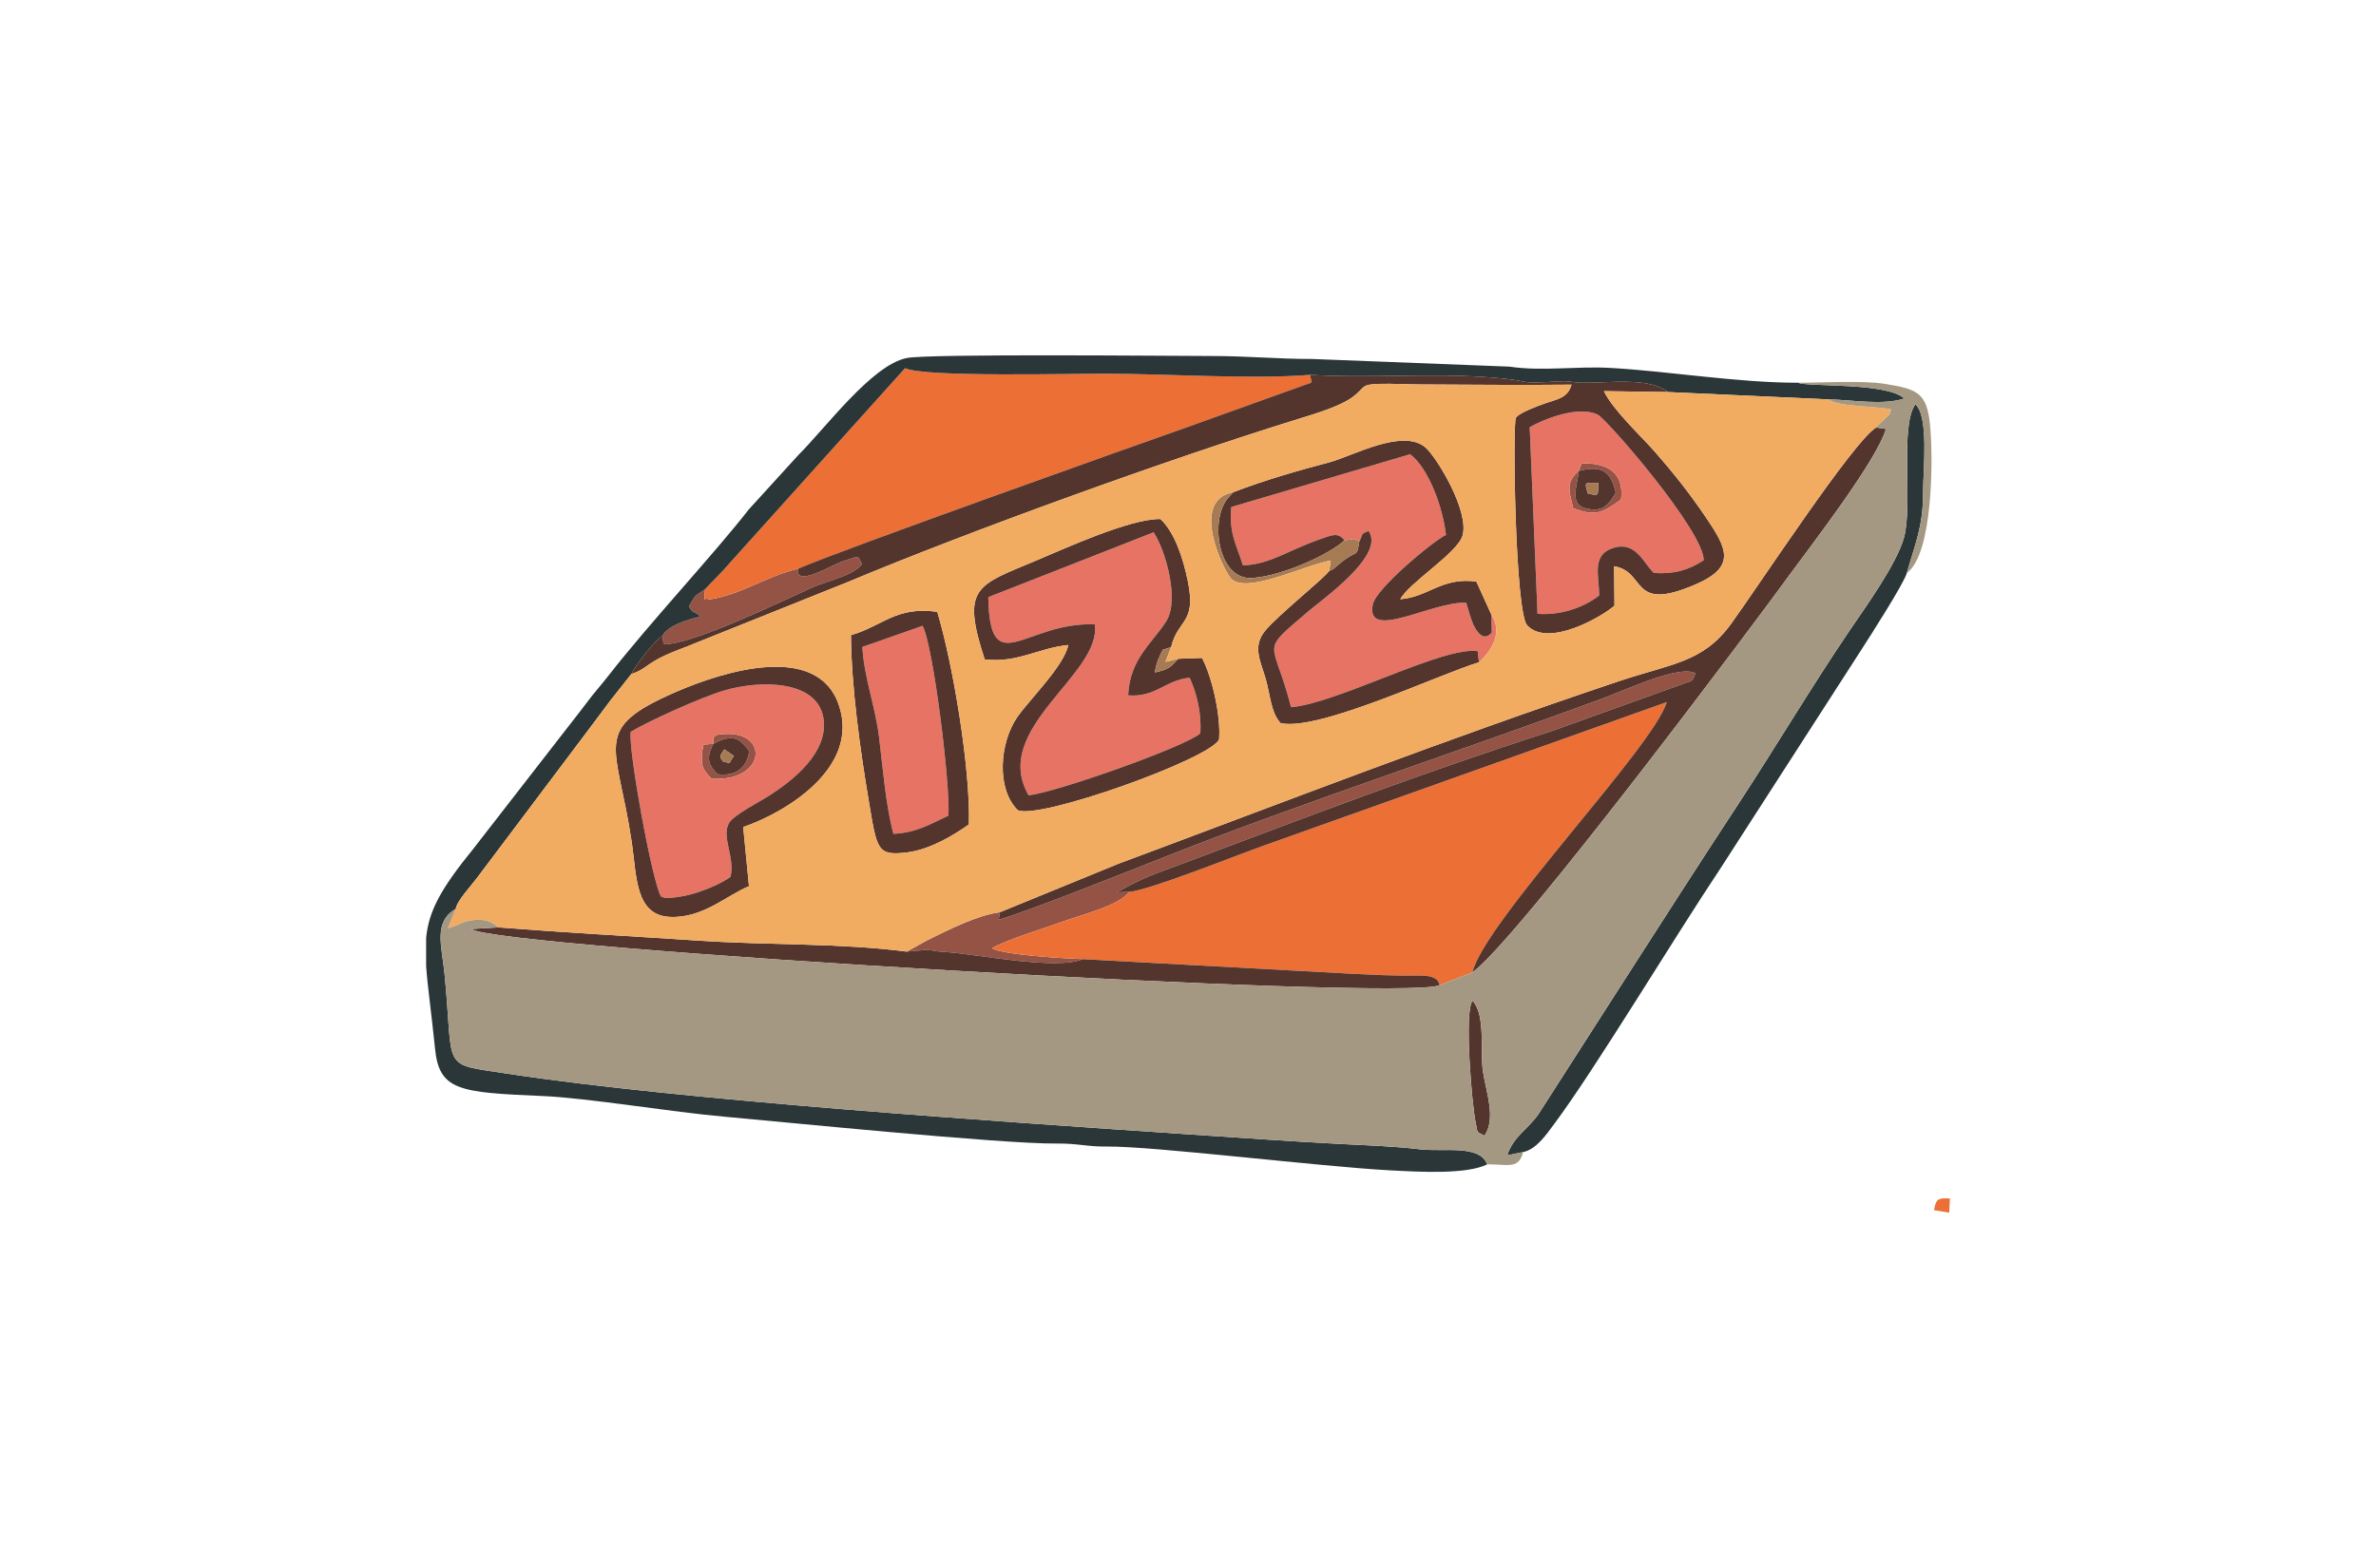 <?xml version="1.0" encoding="UTF-8"?>
<!DOCTYPE svg PUBLIC "-//W3C//DTD SVG 1.1//EN" "http://www.w3.org/Graphics/SVG/1.1/DTD/svg11.dtd">
<!-- Creator: CorelDRAW 2017 -->
<svg xmlns="http://www.w3.org/2000/svg" xml:space="preserve" width="46.567mm" height="30.734mm" version="1.1" style="shape-rendering:geometricPrecision; text-rendering:geometricPrecision; image-rendering:optimizeQuality; fill-rule:evenodd; clip-rule:evenodd"
viewBox="0 0 4656.66 3073.38"
 xmlns:xlink="http://www.w3.org/1999/xlink">
 <defs>
  <style type="text/css">
   <![CDATA[
    .fil0 {fill:none}
    .fil4 {fill:#2A3637}
    .fil5 {fill:#53352D}
    .fil1 {fill:#945345}
    .fil8 {fill:#A49883}
    .fil6 {fill:#A67B54}
    .fil2 {fill:#E77364}
    .fil3 {fill:#EC6F35}
    .fil7 {fill:#F1AC62}
   ]]>
  </style>
 </defs>
 <g id="Capa_x0020_1">
  <rect class="fil0" y="-0" width="4656.66" height="3073.39"/>
  <rect class="fil0" y="-0" width="4656.66" height="3073.39"/>
  <g id="_2888817387776">
   <path class="fil1" d="M1959.54 1788.09c-43.88,5.43 -101.53,34.8 -142.05,54.74l-40.43 22.38c82.68,-7.06 17.14,-2.78 78,0.95 53.95,3.29 216.88,36.3 266.95,13.79 -34.17,-1.21 -156.83,-8.15 -177.78,-21.4 31.09,-17.66 97.61,-37.16 135.2,-50.97 37.02,-13.59 114.14,-32.24 133.82,-59.49l-24.05 0.96c53.53,-30.39 69.95,-34.28 134.12,-58.38 251.52,-94.49 459.11,-174.52 720.29,-258.52l252.72 -90.98c22.33,-8.58 19.45,-3.04 26.49,-21.36 -29.8,-17.5 -138.76,33.07 -175.53,46.74 -270.66,100.68 -597.29,207.33 -855.59,309.57 -63.16,24.99 -283.37,112.89 -334.35,126.46l2.19 -14.49z"/>
   <path class="fil1" d="M1563.75 1114.93c-64.14,15.08 -111.1,51.07 -175.1,60.26 -8.6,-8.06 -9.05,14.13 -6.84,-20.36 -23.15,15.81 -17.77,10.39 -31.66,33.47 10.09,17.6 8.19,6.14 22.26,20.27 -26.89,6.35 -64.17,17.76 -74.37,38.14l2.65 16.01c56.1,1.36 229.97,-83.93 295.22,-112.83 24.77,-10.97 78.53,-22.18 93.44,-44.37 -9.29,-15.72 -1.38,-17.18 -32.72,-7.06 -29.32,9.47 -97.15,53.94 -92.88,16.47z"/>
   <path class="fil1" d="M1397.69 1458.09c37.79,-20.21 52.1,-12.02 70.72,14.4 -4.81,31.53 -24.97,49.9 -62.28,44.98 -17.13,-18.06 -22.95,-29.89 -8.44,-59.38zm0 0l-19.36 1.36c-6.14,38.36 -3.87,46.29 16.15,66.97 113.17,6.38 114.43,-105.22 8.58,-85.62 -7.65,8.47 -3.21,2.72 -5.37,17.29z"/>
   <path class="fil1" d="M3094.15 923.09c45.15,-11.7 63.06,0.72 72.5,42.62 -12.21,19.92 -22.23,40.09 -59.3,30.65 -32.67,-8.33 -15.53,-45.47 -13.2,-73.27zm0 0c-26.59,22.8 -18.51,39.93 -10.91,72.89 44.55,17.49 58.45,8.45 93.85,-16.92 6.24,-52.48 -25.89,-71.82 -77.08,-70.92l-5.86 14.95z"/>
   <path class="fil2" d="M2635.13 1059.16l18.16 -2.76c7.86,3.53 2.09,-2.63 10.61,5.71 10.05,-21.18 1.46,-12.85 18.21,-21.54 33.73,47.01 -90,133.76 -117.4,157.21 -99.01,84.71 -69.34,51.36 -34.4,188.43 91.52,-7.83 297.91,-119.9 365.73,-109.89l2.55 21.9c26.35,-23.72 46.99,-60.19 24.24,-93.65l0.9 34.92c-0.11,0.04 -16.33,25.16 -35.46,-13.75 -5.18,-10.55 -11.21,-32.62 -14.63,-44.19 -64.98,-3.98 -198.55,77.39 -183.05,2.94 6.63,-31.82 120.39,-125.69 143.34,-135.95 -6.37,-56.47 -35.42,-132.41 -70.25,-158.17l-350.43 103.39c-4.9,52.76 10.38,74.13 22.59,114.22 39.64,-0.55 73.17,-18.74 105.3,-32.71 15.08,-6.57 28.74,-12.23 46.01,-18.38 24.49,-8.74 35.5,-13.74 47.98,2.27z"/>
   <path class="fil2" d="M1936.91 1170.46c3.03,167.64 73.29,47.29 208.81,53.41 13.65,98.53 -205.32,204.18 -129.77,335.08 53.01,-5.65 305.11,-94.49 336.48,-121.41 2.78,-39.81 -6.98,-79 -20.92,-109.12 -47.93,4.75 -66.57,38.92 -120.5,34.49 3.38,-73.01 48.66,-102.82 75.32,-146.38 25.28,-41.28 -1.77,-137.88 -25.44,-173.13l-323.98 127.06z"/>
   <path class="fil2" d="M1397.69 1458.09c2.16,-14.57 -2.28,-8.82 5.37,-17.29 105.85,-19.6 104.59,92 -8.58,85.62 -20.02,-20.68 -22.29,-28.61 -16.15,-66.97l19.36 -1.36zm-161.59 -23.42c-4.94,35.92 42.08,293.27 59.26,322.35l8.05 3.07c1.91,0.34 31.64,-0.12 64.55,-11.16 23.97,-8.05 48.81,-19.32 63.79,-30.26 9.35,-39.43 -19.24,-79.25 -2.38,-106.31 9.59,-15.4 59.06,-40.52 80,-54.06 38.8,-25.07 117.47,-82.5 104.04,-153.05 -13.57,-71.31 -120.52,-72.98 -192.81,-52.22 -45.05,12.94 -154.36,62.41 -184.5,81.64z"/>
   <path class="fil2" d="M3094.15 923.09l5.86 -14.95c51.19,-0.9 83.32,18.44 77.08,70.92 -35.4,25.37 -49.3,34.41 -93.85,16.92 -7.6,-32.96 -15.68,-50.09 10.91,-72.89zm-96.14 -85.79l15.36 365.86c47.18,3.47 91.49,-13.24 120.76,-35.93 0.09,-39.08 -16.11,-80.15 29.06,-93.66 43,-12.85 58.17,30.61 78.25,49.57 41.76,2.44 68.61,-6.27 97.63,-24.94 0,-58.02 -189.98,-276.43 -207.22,-285.15 -38.33,-19.38 -107.74,9.24 -133.84,24.25z"/>
   <path class="fil2" d="M1690.07 1268.08c3.71,61.78 25.36,115.63 32.97,178.15 7.34,60.25 12.87,131.64 27.9,188.16 45.65,-2.1 71.93,-19.2 107.81,-35.58 4.38,-56.38 -29.42,-333.06 -50.6,-372.16l-118.08 41.43z"/>
   <path class="fil3" d="M2213.25 1748.09c-19.68,27.25 -96.8,45.9 -133.82,59.49 -37.59,13.81 -104.11,33.31 -135.2,50.97 20.95,13.25 143.61,20.19 177.78,21.4l536.76 29.18c31.25,1.64 62.18,2.81 93.48,3.11 31.84,0.31 65.16,-4.49 69.22,18.88l64.3 -25.19c23.19,-98.72 354.85,-441.61 380.79,-529.73l-789.78 281.27c-50.33,17.79 -226.04,88.24 -263.53,90.62z"/>
   <path class="fil3" d="M1381.81 1154.83c-2.21,34.49 -1.76,12.3 6.84,20.36 64,-9.19 110.96,-45.18 175.1,-60.26 73.68,-32.84 647.29,-237.01 762.69,-277.59l223.19 -80.11c27.4,-10.83 21.48,-2.32 17.83,-22.5 -114.02,9.06 -276.84,-1.89 -398.07,-2.29 -70.06,-0.23 -358.94,7.26 -395.53,-10.81l-342.24 380.32c-14.46,17.39 -35.04,36.93 -49.81,52.88z"/>
   <path class="fil3" d="M3820.23 2376.93l1.28 -27.89c-22.68,-0.86 -27.1,-0.18 -31.11,23l29.83 4.89z"/>
   <path class="fil4" d="M2914.88 2282.18c-15.76,-39.55 -84.75,-23.67 -133.03,-29.52 -49.33,-5.96 -101.8,-7.62 -151.96,-10.25 -101.68,-5.33 -201.77,-12.34 -303.29,-19.2 -357.92,-24.18 -992.68,-66.73 -1331.88,-118.69 -133.73,-20.49 -104.51,-3.4 -123.59,-196.85 -5.22,-52.98 -22.32,-100.72 22.05,-126.16 2.37,-15.84 29.4,-44.4 40.45,-59.15l217.58 -289.13c17.76,-23.74 27.08,-36.26 44.9,-59.98l41.08 -51.95c10.31,-20.02 46.37,-66.61 60.85,-74.59 10.2,-20.38 47.48,-31.79 74.37,-38.14 -14.07,-14.13 -12.17,-2.67 -22.26,-20.27 13.89,-23.08 8.51,-17.66 31.66,-33.47 14.77,-15.95 35.35,-35.49 49.81,-52.88l342.24 -380.32c36.59,18.07 325.47,10.58 395.53,10.81 121.23,0.4 284.05,11.35 398.07,2.29 118.6,7.26 237.23,-4.21 357.66,5.33 87.09,6.91 38.74,12.85 129.88,7.52 22.43,-1.3 24.76,2.17 46.61,2.54 51.91,0.88 129.83,-11.68 167.4,18.34l313.99 14.28c48.96,1.04 105.48,12.11 149.21,-1.57 -33.91,-32.08 -190.42,-22.43 -208.3,-30.99 -120.58,0 -254.25,-22.91 -369.83,-29.15 -64.46,-3.48 -132.78,7.09 -195.67,-2.43l-387 -15.01c-69.09,0.08 -124.37,-5.83 -198.1,-5.83 -69.15,0 -551.72,-4.82 -596.16,3.95 -68.14,13.47 -158.79,136.72 -212.17,189.82l-97.22 106.67c-67.47,86.82 -192.98,220.78 -274.67,325.38 -16.55,21.2 -28.35,33.69 -44.13,54.91 -15.39,20.68 -30.44,39.13 -45.74,59.12l-175.72 226.25c-63.35,77.95 -87.16,121.07 -92.36,174.61l0 55.3c2.81,40.42 10.31,90.5 17.39,161.33 8.24,82.44 46.82,86.16 209.8,93.14 92.1,3.95 251.51,31.38 361.12,40.9 88.37,7.67 540.89,53.47 646.89,52.26 42.48,-0.48 58.17,6.29 98.99,5.88 91.37,-0.88 414.35,39.06 553.54,46.58 59.67,3.22 151.18,8.47 192.01,-11.68z"/>
   <path class="fil4" d="M2985.08 2258.17c26,-5.38 45.29,-34.1 60.85,-54.96 80.82,-108.45 233.8,-363.11 326.03,-501.2l276.21 -428.69c16.21,-25.26 83.33,-129.56 89.01,-150.33 16.07,-57.09 31.87,-90.11 31.78,-157.1 -0.06,-43.23 12,-148.67 -14.99,-173.46 -31.16,42.03 -4.5,196.7 -22.45,261.49 -14.4,51.94 -75.47,136.19 -105.2,179.98 -75.83,111.73 -145.25,229.02 -220.87,344.27 -75.63,115.26 -148.73,229.24 -224.15,346.69l-166.19 259.15c-19.88,28.61 -49.9,44.59 -61.07,80.42l31.04 -6.26z"/>
   <path class="fil5" d="M2998.01 837.3c26.1,-15.01 95.51,-43.63 133.84,-24.25 17.24,8.72 207.22,227.13 207.22,285.15 -29.02,18.67 -55.87,27.38 -97.63,24.94 -20.08,-18.96 -35.25,-62.42 -78.25,-49.57 -45.17,13.51 -28.97,54.58 -29.06,93.66 -29.27,22.69 -73.58,39.4 -120.76,35.93l-15.36 -365.86zm-430.55 -102.57c3.65,20.18 9.57,11.67 -17.83,22.5l-223.19 80.11c-115.4,40.58 -689.01,244.75 -762.69,277.59 -4.27,37.47 63.56,-7 92.88,-16.47 31.34,-10.12 23.43,-8.66 32.72,7.06 -14.91,22.19 -68.67,33.4 -93.44,44.37 -65.25,28.9 -239.12,114.19 -295.22,112.83l-2.65 -16.01c-14.48,7.98 -50.54,54.57 -60.85,74.59 36.46,-12.37 24.82,-22.94 105.09,-52.49l320.22 -128.32c237.81,-99.69 632.99,-242.47 881.21,-318.98 34.32,-10.58 83.38,-25.2 107.8,-43.62 25.62,-19.31 14.03,-24.44 53.48,-25.47 24.02,-0.62 51.55,1.07 76.17,1.15 100.05,0.35 198.8,1.55 298.9,0.42 -7.92,26.96 -28.26,28.18 -53.79,37.31 -10.3,3.69 -50.12,17.95 -55.39,27.94 -6.47,12.28 -1.59,381 22.24,406.62 41.98,44.49 148.92,-18.59 171.09,-38.82l-0.74 -77.14c64.47,10.83 30.33,91.38 159.02,35.91 81.4,-35.08 62.74,-70.57 19,-134.47 -32.7,-47.79 -60.98,-83.15 -96.86,-124.4 -26.34,-30.27 -84.18,-83.87 -101.09,-120.25l125.47 1.77c-37.57,-30.02 -115.49,-17.46 -167.4,-18.34 -21.85,-0.37 -24.18,-3.84 -46.61,-2.54 -91.14,5.33 -42.79,-0.61 -129.88,-7.52 -120.43,-9.54 -239.06,1.93 -357.66,-5.33z"/>
   <path class="fil5" d="M1959.54 1788.09l-2.19 14.49c50.98,-13.57 271.19,-101.47 334.35,-126.46 258.3,-102.24 584.93,-208.89 855.59,-309.57 36.77,-13.67 145.73,-64.24 175.53,-46.74 -7.04,18.32 -4.16,12.78 -26.49,21.36l-252.72 90.98c-261.18,84 -468.77,164.03 -720.29,258.52 -64.17,24.1 -80.59,27.99 -134.12,58.38l24.05 -0.96c37.49,-2.38 213.2,-72.83 263.53,-90.62l789.78 -281.27c-25.94,88.12 -357.6,431.01 -380.79,529.73 88.95,-64.51 551.39,-682.41 621.63,-779.22 40.42,-55.7 170.34,-222.72 188.76,-285.97l-18.99 -2.76c-42.26,22.92 -233.95,315.23 -284.05,384.2 -55.81,76.83 -114.85,77.59 -223.78,114.17 -345.73,116.08 -642.26,231.8 -977.47,356.67l-232.33 95.07z"/>
   <path class="fil5" d="M2260.89 1043.4c23.67,35.25 50.72,131.85 25.44,173.13 -26.66,43.56 -71.94,73.37 -75.32,146.38 53.93,4.43 72.57,-29.74 120.5,-34.49 13.94,30.12 23.7,69.31 20.92,109.12 -31.37,26.92 -283.47,115.76 -336.48,121.41 -75.55,-130.9 143.42,-236.55 129.77,-335.08 -135.52,-6.12 -205.78,114.23 -208.81,-53.41l323.98 -127.06zm48.28 247.82c-14.49,15.77 -18.38,20.96 -45.82,26.86 3.08,-20.04 9.3,-32.05 15.57,-44.44l16.33 -5.17c13.3,-55.92 49.98,-45.09 32.8,-129.16 -9.66,-47.24 -26.48,-96.59 -53.78,-121.96 -59.37,-1.27 -192.29,59.91 -245.11,82.01 -115.63,48.39 -145.53,51.86 -99.26,193.16 65.05,7.4 104.02,-22.17 163.73,-28.25 -8,41.03 -78.2,109.16 -100.68,142.42 -33.53,49.62 -40.97,138.85 1.65,181.21 39.53,20.27 379,-100.83 394.65,-138.71 3.61,-47.15 -13.67,-121.68 -33.44,-159.59l-46.64 1.62z"/>
   <path class="fil5" d="M2821.47 1931.12c-4.06,-23.37 -37.38,-18.57 -69.22,-18.88 -31.3,-0.3 -62.23,-1.47 -93.48,-3.11l-536.76 -29.18c-50.07,22.51 -213,-10.5 -266.95,-13.79 -60.86,-3.73 4.68,-8.01 -78,-0.95 -131.09,-16.98 -266.2,-12.17 -405.9,-21.38 -130.75,-8.63 -264.33,-15.86 -394.46,-26.11l-53.45 3.2c46.85,37.31 1823.16,142.48 1898.22,110.2z"/>
   <path class="fil5" d="M1236.1 1434.67c30.14,-19.23 139.45,-68.7 184.5,-81.64 72.29,-20.76 179.24,-19.09 192.81,52.22 13.43,70.55 -65.24,127.98 -104.04,153.05 -20.94,13.54 -70.41,38.66 -80,54.06 -16.86,27.06 11.73,66.88 2.38,106.31 -14.98,10.94 -39.82,22.21 -63.79,30.26 -32.91,11.04 -62.64,11.5 -64.55,11.16l-8.05 -3.07c-17.18,-29.08 -64.2,-286.43 -59.26,-322.35zm220.51 186.39c84.53,-29 230.09,-117.19 187.01,-240.28 -42.58,-121.64 -224.35,-65.65 -318.81,-24.59 -168.7,73.32 -115.25,100.48 -86.52,295.55 9.73,66.09 6.53,142.41 74.96,145.5 64.53,2.92 112.82,-43.55 154.65,-60.16l-11.29 -116.02z"/>
   <path class="fil5" d="M2416.87 964.79l-9.71 10.81c-37.25,42.26 -20.21,161.65 46.56,157.38 59.12,-3.78 150.92,-45.81 181.41,-73.82 -12.48,-16.01 -23.49,-11.01 -47.98,-2.27 -17.27,6.15 -30.93,11.81 -46.01,18.38 -32.13,13.97 -65.66,32.16 -105.3,32.71 -12.21,-40.09 -27.49,-61.46 -22.59,-114.22l350.43 -103.39c34.83,25.76 63.88,101.7 70.25,158.17 -22.95,10.26 -136.71,104.13 -143.34,135.95 -15.5,74.45 118.07,-6.92 183.05,-2.94 3.42,11.57 9.45,33.64 14.63,44.19 19.13,38.91 35.35,13.79 35.46,13.75l-0.9 -34.92 -29.41 -64.7c-67.87,-9.02 -92.81,30.01 -149.06,34.67 17.42,-32.53 111.22,-90.02 121.81,-124 14.71,-47.15 -50.09,-154.04 -72.32,-173.35 -44.45,-38.6 -143.89,17.09 -187.64,28.7 -62.51,16.6 -126.43,34.79 -189.34,58.9z"/>
   <path class="fil5" d="M1808.15 1226.65c21.18,39.1 54.98,315.78 50.6,372.16 -35.88,16.38 -62.16,33.48 -107.81,35.58 -15.03,-56.52 -20.56,-127.91 -27.9,-188.16 -7.61,-62.52 -29.26,-116.37 -32.97,-178.15l118.08 -41.43zm-140.38 18.32c0.67,99.92 18.08,225.14 34.39,321.65 16.73,98.95 15.63,111.72 76.5,104.08 44.09,-5.53 92.33,-34.65 120.25,-54.79 3.44,-108.88 -31.96,-317.66 -62.02,-416.76 -81.12,-11.15 -107.11,27.95 -169.12,45.82z"/>
   <path class="fil5" d="M2663.9 1062.11c-4.8,28.81 -2.45,16.76 -26.66,33.51 -8.43,5.82 -10.15,8.23 -16.3,12.96 -14.47,11.12 1.04,2.02 -16.05,10.69 -11.36,15.62 -99.02,85.53 -124.81,116.34 -26.26,31.36 -9.8,59.34 0.39,94.67 9.42,32.7 10.13,66.07 29.29,87.1 74.75,16.7 312.92,-96.84 388.83,-119.16l-2.55 -21.9c-67.82,-10.01 -274.21,102.06 -365.73,109.89 -34.94,-137.07 -64.61,-103.72 34.4,-188.43 27.4,-23.45 151.13,-110.2 117.4,-157.21 -16.75,8.69 -8.16,0.36 -18.21,21.54z"/>
   <path class="fil5" d="M2909.34 2226.12c23.34,-33.72 3.11,-85.82 -2.93,-126.03 -6.01,-40 5.93,-110.22 -20.37,-138.53 -17.13,19.82 -1.02,206.58 6.04,238.67 5.09,23.06 -0.1,16.31 17.26,25.89z"/>
   <path class="fil5" d="M3132.31 946.43c-1.23,24.05 3.74,26.51 -20.28,20.78 -7.87,-25.09 -5.28,-20.27 20.28,-20.78zm-38.16 -23.34c-2.33,27.8 -19.47,64.94 13.2,73.27 37.07,9.44 47.09,-10.73 59.3,-30.65 -9.44,-41.9 -27.35,-54.32 -72.5,-42.62z"/>
   <path class="fil5" d="M1438.22 1481.69c-12.49,17.16 -2.66,15.03 -21.92,10.48 -5.18,-9.45 -6.89,-9.42 3.31,-23.35l18.61 12.87zm-40.53 -23.6c-14.51,29.49 -8.69,41.32 8.44,59.38 37.31,4.92 57.47,-13.45 62.28,-44.98 -18.62,-26.42 -32.93,-34.61 -70.72,-14.4z"/>
   <path class="fil6" d="M2604.89 1119.27c17.09,-8.67 1.58,0.43 16.05,-10.69 6.15,-4.73 7.87,-7.14 16.3,-12.96 24.21,-16.75 21.86,-4.7 26.66,-33.51 -8.52,-8.34 -2.75,-2.18 -10.61,-5.71l-18.16 2.76c-30.49,28.01 -122.29,70.04 -181.41,73.82 -66.77,4.27 -83.81,-115.12 -46.56,-157.38l9.71 -10.81c-87.46,16.19 -16.8,157.7 -3.22,170.35 31.33,29.21 144.59,-27.88 194.5,-36.48l-3.26 20.61z"/>
   <path class="fil6" d="M2309.17 1291.22l-24.99 6.15 11.07 -28.9 -16.33 5.17c-6.27,12.39 -12.49,24.4 -15.57,44.44 27.44,-5.9 31.33,-11.09 45.82,-26.86z"/>
   <path class="fil6" d="M3112.03 967.21c24.02,5.73 19.05,3.27 20.28,-20.78 -25.56,0.51 -28.15,-4.31 -20.28,20.78z"/>
   <path class="fil6" d="M1419.61 1468.82c-10.2,13.93 -8.49,13.9 -3.31,23.35 19.26,4.55 9.43,6.68 21.92,-10.48l-18.61 -12.87z"/>
   <path class="fil7" d="M1456.61 1621.06l11.29 116.02c-41.83,16.61 -90.12,63.08 -154.65,60.16 -68.43,-3.09 -65.23,-79.41 -74.96,-145.5 -28.73,-195.07 -82.18,-222.23 86.52,-295.55 94.46,-41.06 276.23,-97.05 318.81,24.59 43.08,123.09 -102.48,211.28 -187.01,240.28zm211.16 -376.09c62.01,-17.87 88,-56.97 169.12,-45.82 30.06,99.1 65.46,307.88 62.02,416.76 -27.92,20.14 -76.16,49.26 -120.25,54.79 -60.87,7.64 -59.77,-5.13 -76.5,-104.08 -16.31,-96.51 -33.72,-221.73 -34.39,-321.65zm627.48 23.5l-11.07 28.9 24.99 -6.15 46.64 -1.62c19.77,37.91 37.05,112.44 33.44,159.59 -15.65,37.88 -355.12,158.98 -394.65,138.71 -42.62,-42.36 -35.18,-131.59 -1.65,-181.21 22.48,-33.26 92.68,-101.39 100.68,-142.42 -59.71,6.08 -98.68,35.65 -163.73,28.25 -46.27,-141.3 -16.37,-144.77 99.26,-193.16 52.82,-22.1 185.74,-83.28 245.11,-82.01 27.3,25.37 44.12,74.72 53.78,121.96 17.18,84.07 -19.5,73.24 -32.8,129.16zm121.62 -303.68c62.91,-24.11 126.83,-42.3 189.34,-58.9 43.75,-11.61 143.19,-67.3 187.64,-28.7 22.23,19.31 87.03,126.2 72.32,173.35 -10.59,33.98 -104.39,91.47 -121.81,124 56.25,-4.66 81.19,-43.69 149.06,-34.67l29.41 64.7c22.75,33.46 2.11,69.93 -24.24,93.65 -75.91,22.32 -314.08,135.86 -388.83,119.16 -19.16,-21.03 -19.87,-54.4 -29.29,-87.1 -10.19,-35.33 -26.65,-63.31 -0.39,-94.67 25.79,-30.81 113.45,-100.72 124.81,-116.34l3.26 -20.61c-49.91,8.6 -163.17,65.69 -194.5,36.48 -13.58,-12.65 -84.24,-154.16 3.22,-170.35zm-1179.68 356.51l-41.08 51.95c-17.82,23.72 -27.14,36.24 -44.9,59.98l-217.58 289.13c-11.05,14.75 -38.08,43.31 -40.45,59.15l-15.42 37.76c17.74,-3.66 26.84,-12.44 45.3,-15.26 22.12,-3.37 37.63,-0.35 53.64,13.71 130.13,10.25 263.71,17.48 394.46,26.11 139.7,9.21 274.81,4.4 405.9,21.38l40.43 -22.38c40.52,-19.94 98.17,-49.31 142.05,-54.74l232.33 -95.07c335.21,-124.87 631.74,-240.59 977.47,-356.67 108.93,-36.58 167.97,-37.34 223.78,-114.17 50.1,-68.97 241.79,-361.28 284.05,-384.2 9.02,-10.99 7.42,-6.92 15.49,-15.41 14.6,-15.34 8.17,-4.83 13.85,-19.98 -27.7,-6.96 -103.15,-4.78 -123.51,-19.85l-313.99 -14.28 -125.47 -1.77c16.91,36.38 74.75,89.98 101.09,120.25 35.88,41.25 64.16,76.61 96.86,124.4 43.74,63.9 62.4,99.39 -19,134.47 -128.69,55.47 -94.55,-25.08 -159.02,-35.91l0.74 77.14c-22.17,20.23 -129.11,83.31 -171.09,38.82 -23.83,-25.62 -28.71,-394.34 -22.24,-406.62 5.27,-9.99 45.09,-24.25 55.39,-27.94 25.53,-9.13 45.87,-10.35 53.79,-37.31 -100.1,1.13 -198.85,-0.07 -298.9,-0.42 -24.62,-0.08 -52.15,-1.77 -76.17,-1.15 -39.45,1.03 -27.86,6.16 -53.48,25.47 -24.42,18.42 -73.48,33.04 -107.8,43.62 -248.22,76.51 -643.4,219.29 -881.21,318.98l-320.22 128.32c-80.27,29.55 -68.63,40.12 -105.09,52.49z"/>
   <path class="fil8" d="M2909.34 2226.12c-17.36,-9.58 -12.17,-2.83 -17.26,-25.89 -7.06,-32.09 -23.17,-218.85 -6.04,-238.67 26.3,28.31 14.36,98.53 20.37,138.53 6.04,40.21 26.27,92.31 2.93,126.03zm673.66 -1443.38c20.36,15.07 95.81,12.89 123.51,19.85 -5.68,15.15 0.75,4.64 -13.85,19.98 -8.07,8.49 -6.47,4.42 -15.49,15.41l18.99 2.76c-18.42,63.25 -148.34,230.27 -188.76,285.97 -70.24,96.81 -532.68,714.71 -621.63,779.22l-64.3 25.19c-75.06,32.28 -1851.37,-72.89 -1898.22,-110.2l53.45 -3.2c-16.01,-14.06 -31.52,-17.08 -53.64,-13.71 -18.46,2.82 -27.56,11.6 -45.3,15.26l15.42 -37.76c-44.37,25.44 -27.27,73.18 -22.05,126.16 19.08,193.45 -10.14,176.36 123.59,196.85 339.2,51.96 973.96,94.51 1331.88,118.69 101.52,6.86 201.61,13.87 303.29,19.2 50.16,2.63 102.63,4.29 151.96,10.25 48.28,5.85 117.27,-10.03 133.03,29.52 41.76,0 61.63,10 70.2,-24.01l-31.04 6.26c11.17,-35.83 41.19,-51.81 61.07,-80.42l166.19 -259.15c75.42,-117.45 148.52,-231.43 224.15,-346.69 75.62,-115.25 145.04,-232.54 220.87,-344.27 29.73,-43.79 90.8,-128.04 105.2,-179.98 17.95,-64.79 -8.71,-219.46 22.45,-261.49 26.99,24.79 14.93,130.23 14.99,173.46 0.09,66.99 -15.71,100.01 -31.78,157.1 51.58,-36.56 51.9,-226.08 45.43,-290.56 -6.31,-62.9 -25.09,-69.92 -88.89,-80.06 -43.54,-6.92 -122.03,-2.19 -169.81,-2.19 17.88,8.56 174.39,-1.09 208.3,30.99 -43.73,13.68 -100.25,2.61 -149.21,1.57z"/>
  </g>
 </g>
</svg>
